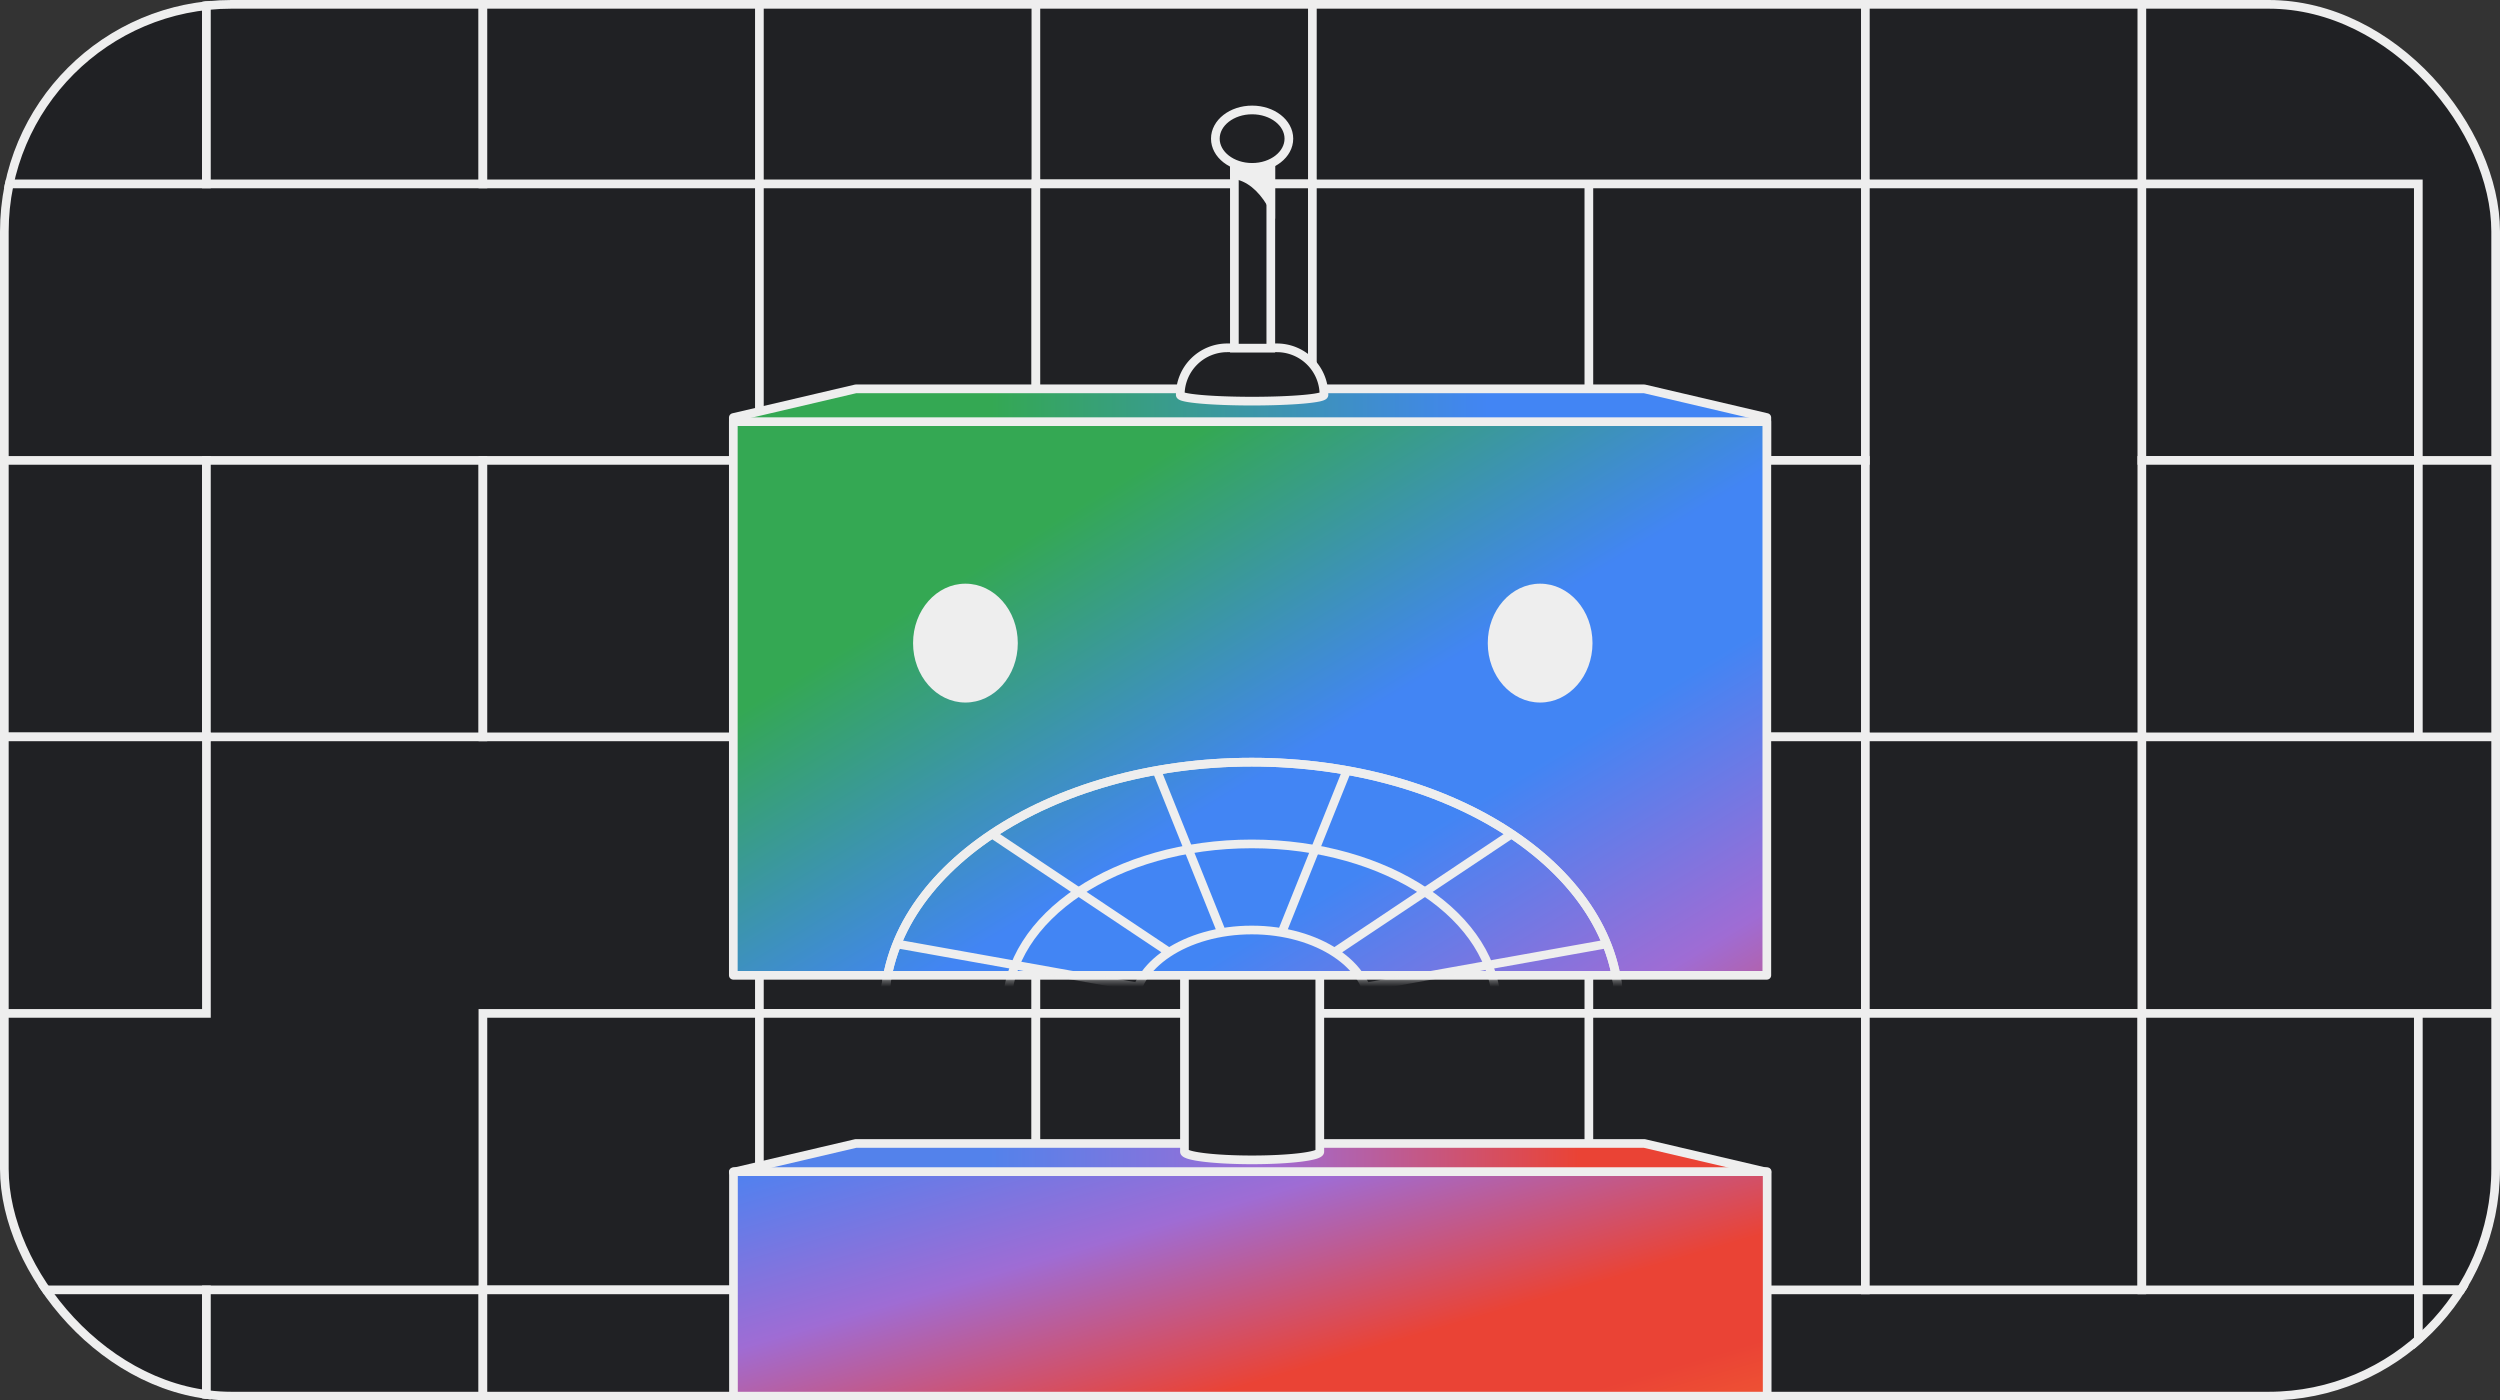<svg xmlns="http://www.w3.org/2000/svg" width="432" height="242" fill="none"><rect width="100%" height="100%" fill="#333333" stroke="none"/><g clip-path="url(#a)"><rect width="432" height="242" fill="#202124" rx="40"/><path fill="#202124" stroke="#EEE" stroke-width="1.5" d="M-12.109-16h47.778v47.778h-47.778z"/><path fill="#202124" stroke="#EEE" stroke-width="1.5" d="M35.668-16h47.778v47.778H35.668z"/><path fill="#202124" stroke="#EEE" stroke-width="1.5" d="M83.445-16h47.778v47.778H83.445zM179-16h47.778v47.778H179zM322.332-16h47.778v47.778h-47.778z"/><path fill="#202124" stroke="#EEE" stroke-width="1.5" d="M131.223 31.777h47.778v47.778h-47.778z"/><path fill="#202124" stroke="#EEE" stroke-width="1.5" d="M179 31.777h47.778v47.778H179z"/><path fill="#202124" stroke="#EEE" stroke-width="1.5" d="M226.777 31.777h47.778v47.778h-47.778zM274.555 31.777h47.778v47.778h-47.778zM370.109 31.777h47.778v47.778h-47.778zM-12.109 79.555h47.778v47.778h-47.778z"/><path fill="#202124" stroke="#EEE" stroke-width="1.5" d="M35.668 79.555h47.778v47.778H35.668z"/><path fill="#202124" stroke="#EEE" stroke-width="1.5" d="M83.445 79.555h47.778v47.778H83.445zM131.223 79.555h47.778v47.778h-47.778z"/><path fill="#202124" stroke="#EEE" stroke-width="1.5" d="M179 79.555h47.778v47.778H179z"/><path fill="#202124" stroke="#EEE" stroke-width="1.5" d="M226.777 79.555h47.778v47.778h-47.778zM274.555 79.555h47.778v47.778h-47.778zM370.109 79.555h47.778v47.778h-47.778zM417.891 79.555h47.778v47.778h-47.778zM-12.109 127.334h47.778v47.778h-47.778zM131.223 127.334h47.778v47.778h-47.778z"/><path fill="#202124" stroke="#EEE" stroke-width="1.5" d="M179 127.334h47.778v47.778H179z"/><path fill="#202124" stroke="#EEE" stroke-width="1.5" d="M226.777 127.334h47.778v47.778h-47.778zM274.555 127.334h47.778v47.778h-47.778z"/><path fill="#202124" stroke="#EEE" stroke-width="1.5" d="M322.332 127.334h47.778v47.778h-47.778zM83.445 175.111h47.778v47.778H83.445zM131.223 175.111h47.778v47.778h-47.778z"/><path fill="#202124" stroke="#EEE" stroke-width="1.5" d="M179 175.111h47.778v47.778H179z"/><path fill="#202124" stroke="#EEE" stroke-width="1.5" d="M226.777 175.111h47.778v47.778h-47.778zM274.555 175.111h47.778v47.778h-47.778z"/><path fill="#202124" stroke="#EEE" stroke-width="1.5" d="M322.332 175.111h47.778v47.778h-47.778z"/><path fill="#202124" stroke="#EEE" stroke-width="1.5" d="M370.109 175.111h47.778v47.778h-47.778zM417.891 175.111h47.778v47.778h-47.778zM-12.109 222.889h47.778v47.778h-47.778z"/><path fill="#202124" stroke="#EEE" stroke-width="1.5" d="M35.668 222.889h47.778v47.778H35.668z"/><path fill="#202124" stroke="#EEE" stroke-width="1.5" d="M83.445 222.889h47.778v47.778H83.445zM131.223 222.889h47.778v47.778h-47.778z"/><path fill="#202124" stroke="#EEE" stroke-width="1.5" d="M179 222.889h47.778v47.778H179zM417.891 222.889h47.778v47.778h-47.778z"/><path fill="url(#b)" stroke="#EEE" stroke-linejoin="round" stroke-width="1.5" d="M147.894 197.589H284.13l21.177 4.961H126.718l21.176-4.961Z"/><path fill="url(#c)" stroke="#EEE" stroke-linejoin="round" stroke-width="1.5" d="M284.13 67.19H147.894l-21.176 4.961v7.087h178.589v-7.087l-21.177-4.96Z"/><path fill="#202124" fill-rule="evenodd" d="M228.78 68.233c0 .599-5.558 1.084-12.415 1.084-6.857 0-12.415-.485-12.415-1.084v-.002a8.129 8.129 0 0 1 8.129-8.127h8.572c4.49 0 8.129 3.64 8.129 8.129Z" clip-rule="evenodd"/><path fill="#EEE" d="M228.78 68.233v-.75a.75.75 0 0 0-.75.75h.75Zm-24.83-.002.75.018v-.018h-.75Zm24.83.002v.75a.75.75 0 0 0 .75-.75h-.75Zm-.75 0h1.5-1.5Zm0 0c0-.275.162-.427.197-.458.041-.035.058-.035.007-.013a3.385 3.385 0 0 1-.581.159c-.586.12-1.461.234-2.574.331-2.219.194-5.3.315-8.714.315v1.5c3.443 0 6.57-.122 8.844-.32 1.133-.1 2.076-.219 2.747-.357a4.71 4.71 0 0 0 .866-.249c.115-.048.257-.12.383-.228a.898.898 0 0 0 .325-.68h-1.5Zm-11.665.334c-3.414 0-6.495-.12-8.714-.314-1.113-.098-1.988-.212-2.574-.332a3.385 3.385 0 0 1-.581-.16c-.051-.021-.034-.021.007.014.035.03.197.183.197.458h-1.5c0 .35.205.576.325.68.126.108.268.18.383.228.234.1.536.18.866.249.671.138 1.614.258 2.747.357 2.274.198 5.401.32 8.844.32v-1.5Zm-11.665-.334v.016l-1.5-.036v.02h1.5Zm0-.002a7.379 7.379 0 0 1 7.379-7.377v-1.5a8.879 8.879 0 0 0-8.879 8.877h1.5Zm7.379-7.377h8.572v-1.5h-8.572v1.5Zm8.572 0a7.379 7.379 0 0 1 7.379 7.379h1.5a8.879 8.879 0 0 0-8.879-8.879v1.5Zm8.129 6.629v1.5-1.5Z"/><path fill="url(#d)" stroke="#EEE" stroke-linejoin="round" stroke-width="1.5" d="M126.718 72.86h178.589v95.673H126.718z"/><mask id="f" width="182" height="99" x="125" y="71" maskUnits="userSpaceOnUse" style="mask-type:alpha"><path fill="url(#e)" stroke="#202124" stroke-miterlimit="10" stroke-width="1.5" d="M126.718 72.151h178.589v96.381H126.718z"/></mask><g stroke="#EEE" stroke-miterlimit="10" stroke-width="1.5" mask="url(#f)"><path d="M216.309 216.459c35.056 0 63.474-18.974 63.474-42.38 0-23.405-28.418-42.379-63.474-42.379s-63.475 18.974-63.475 42.379c0 23.406 28.419 42.38 63.475 42.38Z"/><path d="M216.309 216.459c35.056 0 63.474-18.974 63.474-42.38 0-23.405-28.418-42.379-63.474-42.379s-63.475 18.974-63.475 42.379c0 23.406 28.419 42.38 63.475 42.38Z"/><path d="M216.305 202.332c23.371 0 42.317-12.649 42.317-28.253 0-15.603-18.946-28.252-42.317-28.252s-42.316 12.649-42.316 28.252c0 15.604 18.945 28.253 42.316 28.253Z"/><path d="M236.718 174.08c0 3.573-2.169 6.899-5.864 9.366-3.689 2.463-8.829 4.011-14.544 4.011s-10.855-1.548-14.545-4.011c-3.694-2.467-5.863-5.793-5.863-9.366 0-3.572 2.169-6.898 5.863-9.365 3.69-2.463 8.83-4.011 14.545-4.011s10.855 1.548 14.544 4.011c3.695 2.467 5.864 5.793 5.864 9.365ZM211.126 161.154l-11.24-28.009M221.496 161.154l11.241-28.009M230.489 164.617l30.709-20.504M277.622 163.112l-41.951 7.505M196.952 170.616l-41.951-7.505M202.131 164.617l-30.709-20.504"/></g><path fill="url(#g)" stroke="#EEE" stroke-linejoin="round" stroke-width="1.5" d="M126.743 202.468h178.624V366H126.743z"/><ellipse cx="166.826" cy="111.129" fill="#EEE" rx="9.049" ry="10.27"/><ellipse cx="266.135" cy="111.129" fill="#EEE" rx="9.049" ry="10.27"/><path stroke="#EEE" stroke-linejoin="round" stroke-width="1.5" d="M305.366 260.929h-38.557v-18.961H162.153v18.961h-35.41"/><path fill="#202124" fill-rule="evenodd" d="M228.061 168.533h-23.387v30.473c0 .783 5.236 1.418 11.694 1.418 6.458 0 11.693-.635 11.693-1.418v-30.473Z" clip-rule="evenodd"/><path fill="#EEE" d="M204.674 168.533v-.75a.75.75 0 0 0-.75.75h.75Zm23.387 0h.75a.75.75 0 0 0-.75-.75v.75Zm-23.387 30.47.75.015v-.015h-.75Zm23.387.003v-.75a.75.75 0 0 0-.75.75h.75Zm0 0v.75a.75.75 0 0 0 .75-.75h-.75Zm-23.387-29.723h23.387v-1.5h-23.387v1.5Zm.75 29.72v-30.47h-1.5v30.47h1.5Zm0 .003v.012l-1.5-.03v.018h1.5Zm10.944.668c-3.209 0-6.101-.158-8.179-.41-1.044-.127-1.854-.274-2.389-.427a2.428 2.428 0 0 1-.506-.19c-.132-.079.13.019.13.359h-1.5c0 .536.426.825.606.931a3.7 3.7 0 0 0 .857.342c.648.186 1.55.344 2.622.474 2.154.261 5.109.421 8.359.421v-1.5Zm10.943-.668c0-.34.263-.438.13-.359a2.346 2.346 0 0 1-.506.19c-.535.153-1.345.3-2.389.427-2.078.252-4.97.41-8.178.41v1.5c3.249 0 6.204-.16 8.358-.421 1.072-.13 1.974-.288 2.622-.474a3.7 3.7 0 0 0 .857-.342c.18-.106.606-.395.606-.931h-1.5Zm.75-.75v1.5-1.5Zm-.75-29.723v30.473h1.5v-30.473h-1.5Z"/><path fill="#202124" stroke="#EEE" stroke-miterlimit="10" stroke-width="1.5" d="M213.299 27.771h6.295v32.39h-6.295z"/><path fill="#EEE" fill-rule="evenodd" d="M219.594 29.35h-6.295v.843c2.436.321 4.634 2.126 6.295 4.895v-5.737Z" clip-rule="evenodd"/><path fill="#EEE" d="M213.299 29.35v-.75h-.75v.75h.75Zm6.295 0h.75v-.75h-.75v.75Zm-6.295.843h-.75v.657l.652.086.098-.743Zm6.295 4.895-.643.386 1.393 2.323v-2.709h-.75Zm-6.295-4.987h6.295v-1.5h-6.295v1.5Zm.75.092v-.842h-1.5v.842h1.5Zm-.848.743c2.122.28 4.152 1.875 5.75 4.538l1.286-.772c-1.724-2.875-4.09-4.89-6.84-5.253l-.196 1.487Zm5.643-1.585v5.737h1.5v-5.737h-1.5Z"/><ellipse cx="216.365" cy="23.961" fill="#202124" stroke="#EEE" stroke-miterlimit="10" stroke-width="1.5" rx="6.353" ry="4.961"/></g><rect width="430.5" height="240.5" x=".75" y=".75" stroke="#EEE" stroke-width="1.5" rx="39.25"/><defs><linearGradient id="b" x1="126.442" x2="305.031" y1="200.069" y2="200.069" gradientUnits="userSpaceOnUse"><stop stop-color="#5382EB"/><stop offset=".25" stop-color="#5382EB"/><stop offset=".52" stop-color="#9F6CD4"/><stop offset=".82" stop-color="#EA4335"/><stop offset="1" stop-color="#EA4335"/></linearGradient><linearGradient id="c" x1="305.225" x2="126.636" y1="73.214" y2="73.214" gradientUnits="userSpaceOnUse"><stop stop-color="#4285F4"/><stop offset=".27" stop-color="#4285F4"/><stop offset=".75" stop-color="#34A853"/><stop offset="1" stop-color="#34A853"/></linearGradient><linearGradient id="d" x1="139.474" x2="288.652" y1="84.553" y2="330.467" gradientUnits="userSpaceOnUse"><stop stop-color="#34A853"/><stop offset=".093" stop-color="#34A853"/><stop offset=".289" stop-color="#4285F4"/><stop offset=".369" stop-color="#4285F4"/><stop offset=".515" stop-color="#9F6CD4"/><stop offset=".647" stop-color="#EA4335"/><stop offset=".722" stop-color="#EA4335"/><stop offset=".82" stop-color="#F46831"/><stop offset=".905" stop-color="#FFCB32"/><stop offset="1" stop-color="#FFCB32"/></linearGradient><linearGradient id="e" x1="230.289" x2="221.696" y1="96.463" y2="164.832" gradientUnits="userSpaceOnUse"><stop stop-color="#FFC700"/><stop offset=".24" stop-color="#FFC700"/><stop offset=".76" stop-color="#00AA47"/><stop offset="1" stop-color="#00AA47"/></linearGradient><linearGradient id="g" x1="158.254" x2="223.453" y1="99.081" y2="322.672" gradientUnits="userSpaceOnUse"><stop stop-color="#34A853"/><stop offset=".093" stop-color="#34A853"/><stop offset=".289" stop-color="#4285F4"/><stop offset=".369" stop-color="#4285F4"/><stop offset=".515" stop-color="#9F6CD4"/><stop offset=".647" stop-color="#EA4335"/><stop offset=".722" stop-color="#EA4335"/><stop offset=".82" stop-color="#F46831"/><stop offset=".905" stop-color="#FFCB32"/><stop offset="1" stop-color="#FFCB32"/></linearGradient><clipPath id="a"><rect width="432" height="242" fill="#fff" rx="40"/></clipPath></defs></svg>